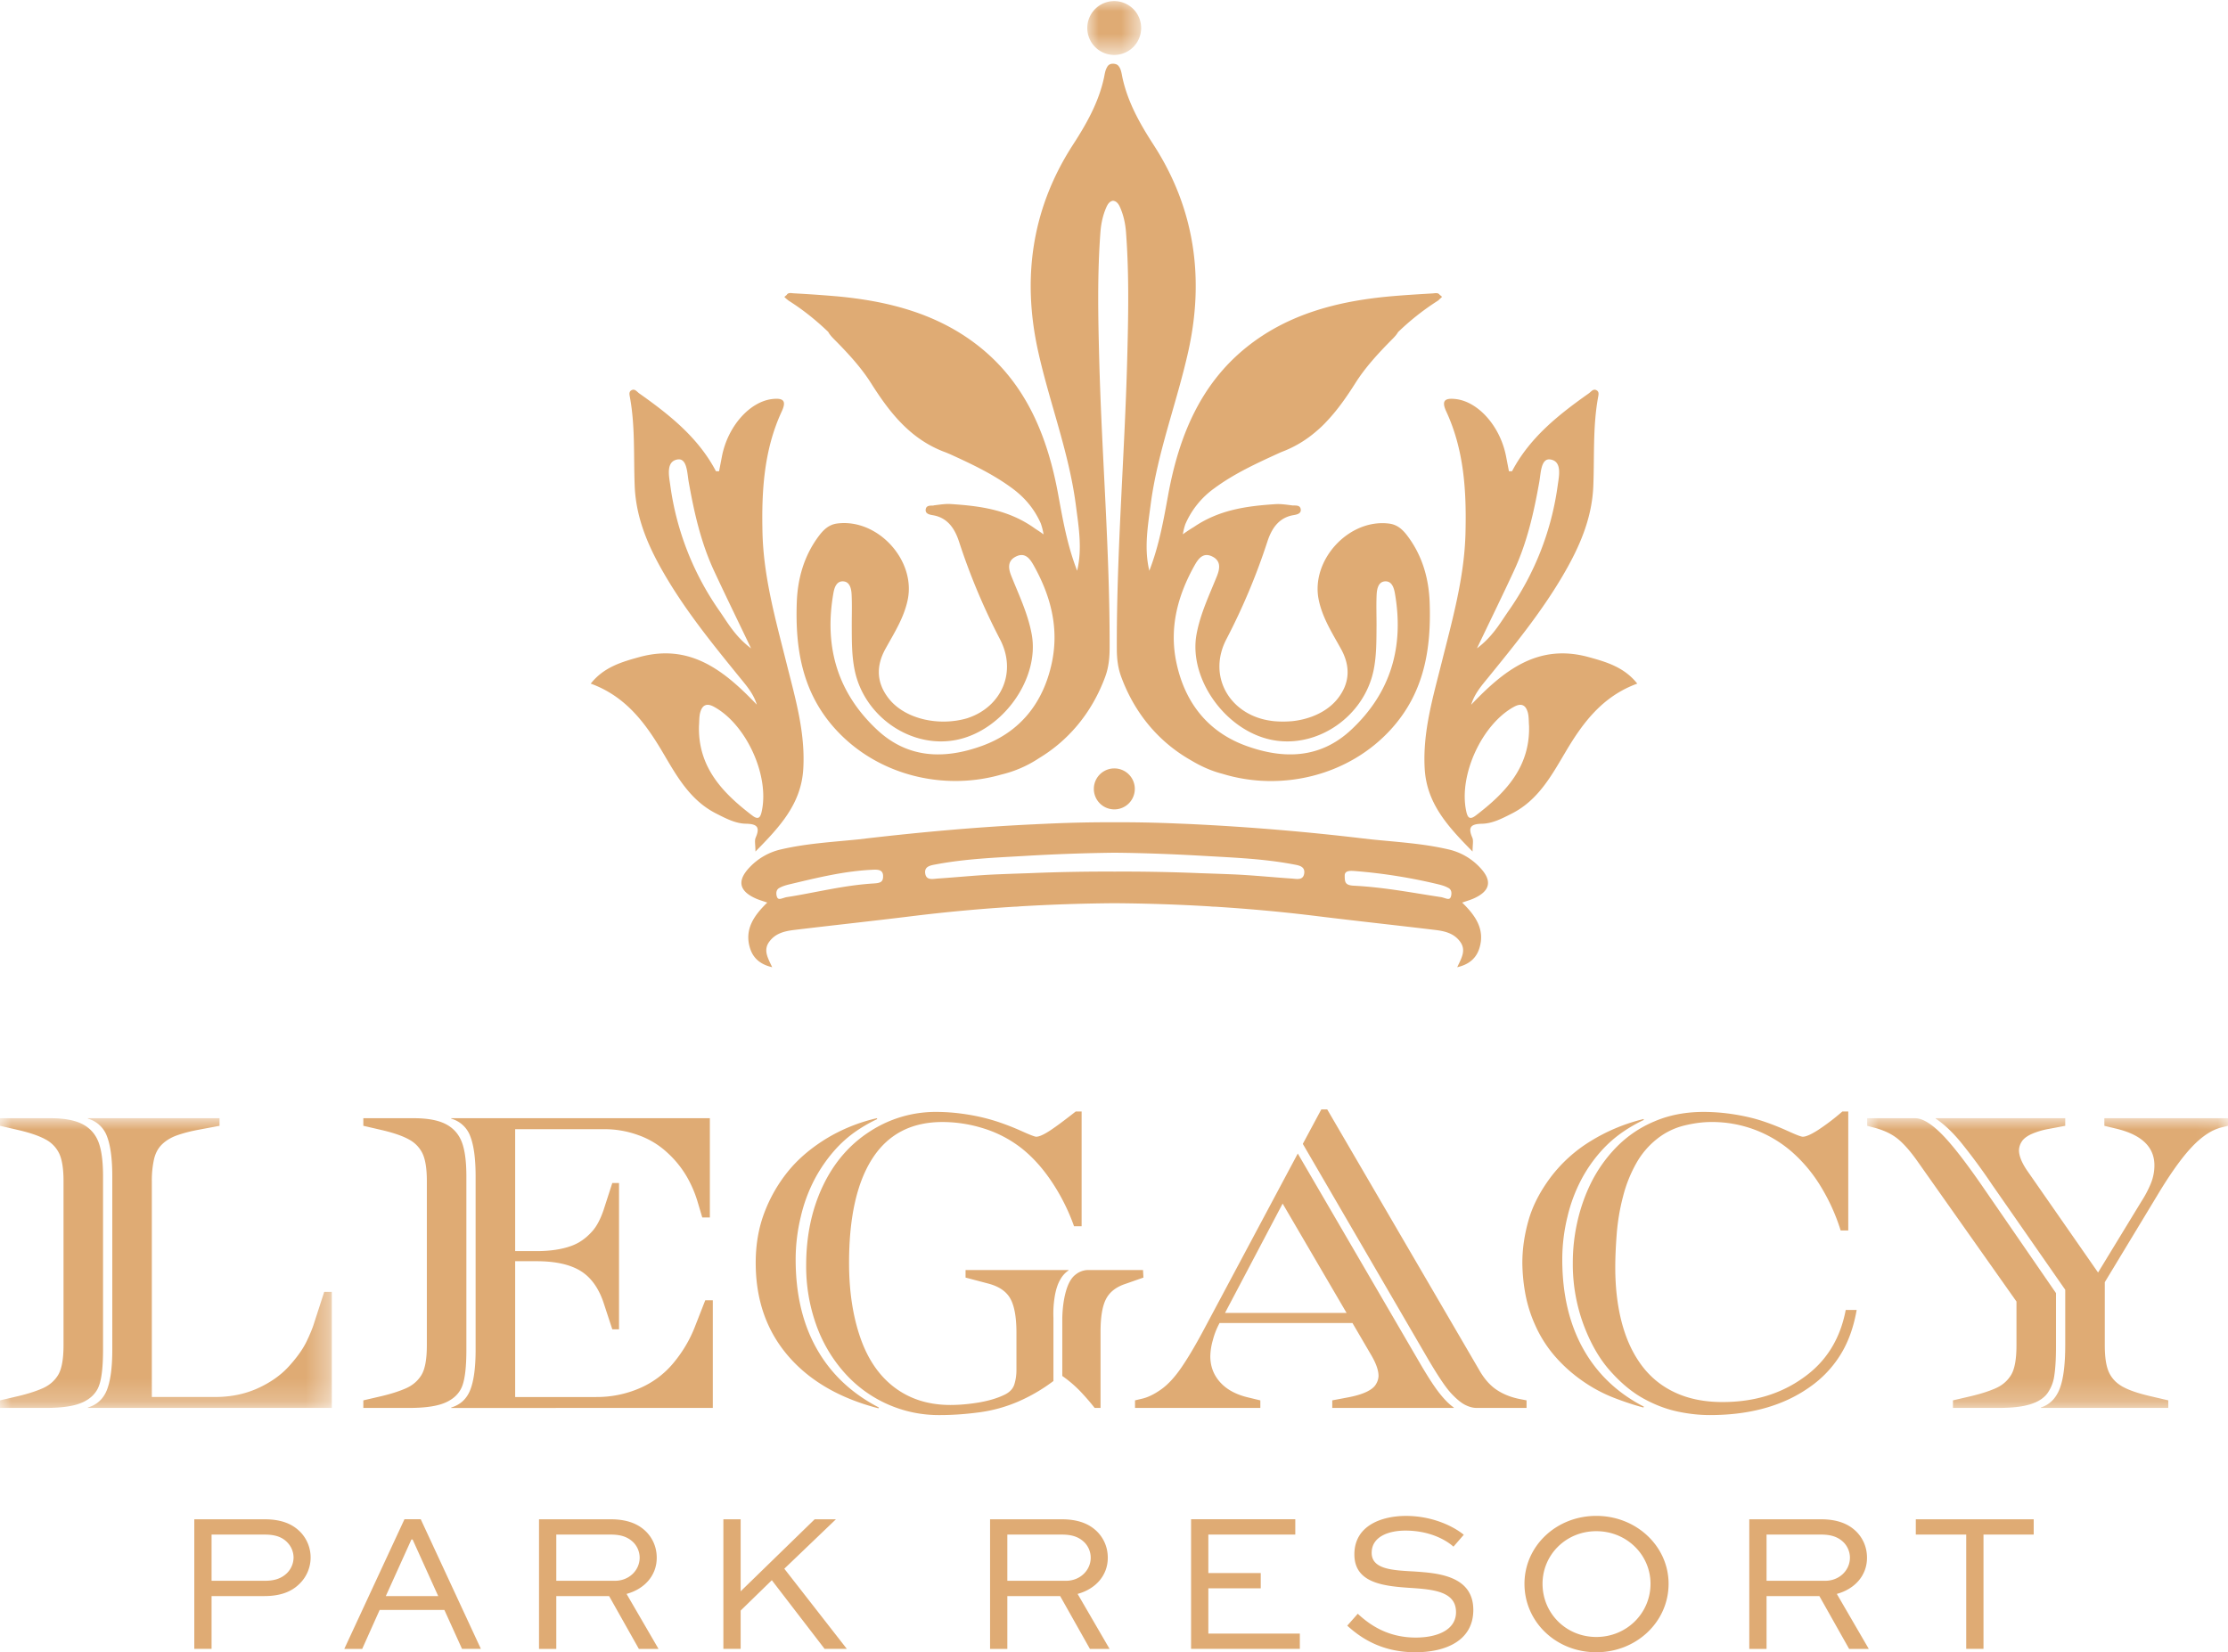 <svg width="98.421" height="73" viewBox="0 0 98.421 73" xmlns="http://www.w3.org/2000/svg" xmlns:xlink="http://www.w3.org/1999/xlink">
    <defs>
        <path id="4byso5g9ua" d="M0 0h2.379v2.378H0z"/>
        <path id="yybmn2cwwc" d="M0 0h14.658v12.8H0z"/>
        <path id="i83v1vxzye" d="M0 0h15.939v12.8H0z"/>
    </defs>
    <g fill="none" fill-rule="evenodd">
        <g transform="translate(48.03)">
            <mask id="gdhk40y2qb" fill="#fff">
                <use xlink:href="#4byso5g9ua"/>
            </mask>
            <path d="M2.379 1.189a1.19 1.19 0 1 1-2.378 0 1.19 1.19 0 0 1 2.378 0" fill="#DFAB74" mask="url(#gdhk40y2qb)"/>
        </g>
        <path d="M50.13 34.856a.904.904 0 1 1-1.81-.001.904.904 0 0 1 1.81 0M65.185 36.036c-.29.22-.365.05-.421-.224-.326-1.585.709-3.82 2.12-4.586.328-.178.515-.068.604.245.053.189.04.397.057.596.05 1.824-1.042 2.965-2.36 3.969m1.69-10.81c.587-1.26.887-2.6 1.127-3.96.064-.365.07-1.027.48-.966.533.079.388.73.329 1.146a12.605 12.605 0 0 1-2.163 5.534c-.38.543-.7 1.137-1.404 1.666.605-1.266 1.13-2.338 1.632-3.42m3.306 3.807c-2.257-.621-3.766.609-5.193 2.103.15-.491.455-.837.744-1.192 1.167-1.436 2.334-2.87 3.278-4.47.732-1.24 1.313-2.526 1.373-3.997.053-1.313-.027-2.633.213-3.935.02-.111.048-.236-.071-.3-.151-.08-.234.063-.337.135-1.335.943-2.607 1.948-3.391 3.435-.008.017-.071.006-.141.009l-.125-.648c-.254-1.333-1.23-2.435-2.238-2.543-.472-.051-.627.072-.406.55.79 1.704.895 3.523.85 5.36-.047 1.979-.587 3.869-1.062 5.768-.384 1.533-.834 3.048-.74 4.66.09 1.54 1.027 2.553 2.114 3.655 0-.305.047-.48-.01-.61-.2-.462-.076-.608.43-.618.466-.01.893-.237 1.314-.45 1.166-.591 1.754-1.677 2.378-2.73.76-1.286 1.63-2.451 3.164-3.011-.575-.723-1.348-.953-2.144-1.171M30.877 32.067c.017-.2.004-.407.057-.596.089-.313.276-.423.603-.245 1.412.766 2.446 3 2.12 4.585-.056.275-.131.445-.42.225-1.32-1.004-2.411-2.145-2.36-3.97m2.3-3.42c-.704-.53-1.025-1.123-1.403-1.666a12.619 12.619 0 0 1-2.164-5.534c-.058-.415-.203-1.068.329-1.147.41-.06.417.6.48.967.24 1.36.54 2.7 1.126 3.96.503 1.08 1.027 2.153 1.633 3.42m-7.082 1.558c1.534.559 2.403 1.725 3.164 3.01.623 1.054 1.212 2.14 2.377 2.73.422.214.849.442 1.315.45.506.01.629.157.428.62-.056.13-.008.304-.008.609 1.087-1.102 2.023-2.114 2.113-3.654.094-1.613-.355-3.128-.74-4.661-.474-1.9-1.014-3.79-1.062-5.767-.044-1.838.06-3.657.85-5.362.222-.477.066-.6-.405-.55-1.008.109-1.984 1.21-2.238 2.544l-.125.648c-.071-.003-.133.008-.142-.01-.784-1.486-2.055-2.491-3.39-3.434-.103-.073-.186-.216-.338-.135-.12.064-.09.189-.07.299.24 1.303.16 2.623.213 3.936.059 1.47.64 2.756 1.373 3.997.944 1.6 2.11 3.034 3.278 4.47.288.355.594.7.744 1.19-1.427-1.492-2.936-2.722-5.193-2.102-.797.219-1.57.449-2.144 1.172" fill="#DFAB74"/>
        <path d="M52.764 24.99c.17-.303.382-.603.788-.402.38.188.345.517.206.864-.338.844-.736 1.665-.902 2.575-.357 1.959 1.281 4.265 3.342 4.666 2.001.389 4.061-1.04 4.48-3.08.135-.663.124-1.328.13-1.996 0-.446-.016-.892.004-1.337.012-.244.067-.556.341-.591.336-.042.426.29.47.546.402 2.34-.18 4.37-1.94 6.013-1.378 1.286-2.997 1.296-4.626.708-1.69-.611-2.709-1.901-3.086-3.662-.33-1.537.043-2.96.793-4.304m-6.302 4.304c-.377 1.76-1.396 3.05-3.087 3.662-1.628.588-3.247.578-4.625-.708-1.76-1.643-2.343-3.673-1.94-6.013.043-.256.134-.588.47-.546.273.035.33.347.34.59.021.446.006.892.006 1.338.004.668-.007 1.333.13 1.996.417 2.04 2.477 3.469 4.478 3.08 2.061-.401 3.7-2.707 3.342-4.666-.166-.91-.563-1.731-.9-2.575-.14-.347-.176-.676.205-.864.405-.201.618.099.787.402.751 1.344 1.123 2.767.794 4.304m17.133-16.27c-.069-.108-.21-.065-.317-.06-.623.037-1.247.074-1.869.13-2.303.208-4.508.775-6.338 2.242-2.067 1.658-3 3.979-3.466 6.52-.205 1.12-.4 2.244-.834 3.36-.236-.98-.069-1.945.057-2.911.303-2.33 1.164-4.523 1.668-6.8.71-3.215.282-6.295-1.54-9.11-.596-.92-1.13-1.864-1.37-2.952-.035-.16-.056-.365-.152-.496a.257.257 0 0 0-.172-.12.375.375 0 0 0-.07-.011c-.167-.01-.252.068-.3.176-.075.13-.095.312-.127.456-.238 1.087-.774 2.032-1.369 2.95-1.823 2.816-2.25 5.896-1.54 9.11.503 2.278 1.365 4.472 1.668 6.8.126.965.292 1.93.058 2.907-.435-1.117-.63-2.242-.836-3.363-.465-2.541-1.398-4.863-3.465-6.52-1.83-1.467-4.035-2.034-6.338-2.242a58.3 58.3 0 0 0-1.87-.13c-.109-.005-.256-.05-.322.073-.03.022-.064.056-.103.083.046.05.094.093.143.13.034.03.075.056.113.08.615.395 1.17.846 1.682 1.337.063.119.161.226.281.347.587.592 1.168 1.218 1.611 1.919.827 1.309 1.741 2.474 3.253 3.042.083.03.163.066.245.1.95.434 1.894.877 2.741 1.505.542.402.96.882 1.26 1.55.052.15.094.31.123.484a7.156 7.156 0 0 0-.36-.244c-1.165-.847-2.439-1.011-3.735-1.096-.242-.016-.489.026-.73.055-.019.002-.035.008-.052.013-.138 0-.306-.01-.33.167-.03.206.193.236.328.26.67.118.971.634 1.147 1.175a28.305 28.305 0 0 0 1.807 4.305c.76 1.46.05 2.977-1.397 3.47l-.036.014c-.004 0-.009.002-.014.004-1.25.367-2.747.043-3.466-.868-.54-.684-.572-1.423-.154-2.187.385-.701.822-1.371.99-2.18.363-1.75-1.324-3.592-3.106-3.37-.366.045-.6.263-.808.536-.658.868-.947 1.879-.986 2.935-.075 2.044.23 3.977 1.688 5.596 1.86 2.063 4.792 2.763 7.35 2.026a5.18 5.18 0 0 0 1.665-.725c1.261-.761 2.314-1.952 2.92-3.591.15-.406.194-.816.196-1.244.015-4.264-.347-8.514-.459-12.773-.049-1.874-.088-3.748.052-5.62.028-.38.106-.75.258-1.1.06-.14.141-.272.295-.298.172.015.257.155.321.302.152.35.23.72.258 1.1.14 1.872.101 3.746.051 5.62-.112 4.259-.473 8.509-.458 12.773.001.428.045.838.196 1.244.634 1.716 1.758 2.94 3.1 3.694.441.265.902.466 1.365.584 2.585.795 5.58.108 7.47-1.988 1.46-1.618 1.763-3.551 1.688-5.596-.039-1.056-.329-2.067-.987-2.935-.207-.273-.442-.491-.808-.536-1.782-.222-3.468 1.622-3.105 3.37.168.81.605 1.479.99 2.18.418.764.386 1.504-.154 2.187-.439.555-1.166.892-1.95.987l-.064.007c-.022.003-.045.003-.068.005a4.344 4.344 0 0 1-.739-.006c-.05-.005-.099-.012-.148-.02-.027-.003-.054-.008-.08-.012-1.753-.3-2.703-1.98-1.865-3.59a28.178 28.178 0 0 0 1.808-4.305c.176-.54.476-1.057 1.147-1.174.134-.024.357-.055.328-.26-.027-.194-.223-.164-.367-.168l-.014-.004c-.243-.03-.489-.07-.73-.055-1.25.082-2.479.239-3.609 1.009a6.722 6.722 0 0 0-.487.323c.025-.155.061-.3.106-.437a3.807 3.807 0 0 1 1.277-1.59c.897-.664 1.904-1.121 2.91-1.581l.075-.032a5.005 5.005 0 0 0 1.441-.838l.015-.012.076-.065a4.76 4.76 0 0 0 .47-.451c.47-.498.87-1.071 1.252-1.675.443-.701 1.023-1.328 1.61-1.92.115-.115.211-.217.274-.331a11.137 11.137 0 0 1 1.69-1.344c.05-.032.107-.066.143-.112.038-.031.076-.066.112-.106-.04-.03-.076-.066-.108-.088M64.101 39.588c-.053.212-.191.11-.422.052-1.202-.18-2.525-.44-3.865-.507-.393-.019-.411-.149-.412-.45 0-.236.271-.212.47-.197a23.73 23.73 0 0 1 3.684.59c.149.036.302.084.434.16.128.071.145.215.111.352m-6.491-.98c-.054.3-.34.223-.553.208-.89-.06-1.779-.153-2.67-.188-.457-.018-.913-.034-1.37-.049a81.927 81.927 0 0 0-3.775-.07 81.927 81.927 0 0 0-3.775.07c-.457.015-.914.031-1.37.05-.891.034-1.78.127-2.67.187-.214.015-.499.091-.553-.208-.061-.338.245-.375.482-.42 1.274-.24 2.57-.294 3.858-.368a83.332 83.332 0 0 1 4.028-.145c1.343.013 2.686.067 4.028.145 1.288.074 2.584.127 3.857.368.238.045.543.082.483.42m-19.045.427c-1.34.084-2.631.424-3.832.605-.231.058-.37.16-.423-.052-.034-.137-.017-.28.111-.353.133-.075.285-.123.435-.159 1.229-.292 2.458-.599 3.728-.65.197-.008.413.001.425.257.014.301-.13.333-.444.352m26.8-.719a2.729 2.729 0 0 0-1.37-.785c-1.132-.265-2.289-.329-3.439-.447l-.338-.039a108.454 108.454 0 0 0-7.462-.628c-.14-.008-.281-.012-.421-.019l-.301-.012a60.643 60.643 0 0 0-1.956-.054c-.279-.003-.557-.003-.836-.003-.279 0-.558 0-.836.003a60.643 60.643 0 0 0-2.257.066c-.141.007-.281.011-.422.02-2.493.115-4.979.34-7.461.627l-.338.04c-1.15.117-2.307.181-3.439.446a2.732 2.732 0 0 0-1.371.785c-.568.592-.475 1.05.27 1.382.141.063.291.105.506.18-.588.568-1.021 1.187-.761 2.018.133.424.435.712.978.838-.181-.393-.408-.744-.13-1.125.278-.382.691-.472 1.113-.523 1.725-.208 3.454-.393 5.178-.606a74.608 74.608 0 0 1 4.544-.42c.072 0 .146-.005.22-.014a79.69 79.69 0 0 1 4.206-.14c1.404.01 2.806.056 4.205.14.075.01.148.013.221.013 1.517.095 3.031.233 4.544.421 1.724.213 3.452.398 5.178.606.422.051.835.141 1.113.523.277.381.051.732-.131 1.125.544-.126.846-.414.979-.838.259-.83-.173-1.45-.761-2.018.215-.075.365-.117.506-.18.745-.332.838-.79.269-1.382" fill="#DFAB74"/>
        <g transform="translate(0 49.405)">
            <mask id="hcdc1x9qhd" fill="#fff">
                <use xlink:href="#yybmn2cwwc"/>
            </mask>
            <path d="M3.883 12.8v-.018c.409-.124.69-.387.845-.79.155-.402.232-.988.232-1.756V2.564c0-.768-.077-1.353-.232-1.756a1.254 1.254 0 0 0-.845-.789V0h5.815v.335L8.713.52c-.322.063-.616.14-.882.233-.267.093-.49.226-.67.399-.18.174-.3.4-.361.678a4.339 4.339 0 0 0-.093.938v9.549h2.805c.68 0 1.303-.127 1.867-.381.563-.254 1.025-.579 1.384-.975s.619-.762.78-1.096c.16-.335.272-.607.334-.817l.446-1.375h.335V12.8H3.883zM0 12.8v-.334l.799-.186c.42-.099.78-.214 1.078-.344.297-.13.526-.325.687-.585.16-.26.242-.7.242-1.319V2.768c0-.532-.063-.931-.186-1.198a1.378 1.378 0 0 0-.604-.631C1.736.784 1.332.644.799.52l-.8-.185V0h2.23c.595 0 1.06.084 1.394.251.334.167.573.425.715.771.142.347.214.861.214 1.542v7.672c0 .731-.06 1.258-.177 1.58-.118.322-.356.566-.715.733-.36.167-.898.251-1.616.251H0z" fill="#DFAB74" mask="url(#hcdc1x9qhd)"/>
        </g>
        <path d="M19.933 62.205v-.018c.41-.124.69-.387.845-.79.155-.402.232-.988.232-1.756V51.97c0-.768-.077-1.353-.232-1.756a1.254 1.254 0 0 0-.845-.789v-.019h11.425v4.385h-.335l-.222-.744a5.2 5.2 0 0 0-.456-1.049 4.466 4.466 0 0 0-.863-1.068 3.673 3.673 0 0 0-1.292-.78 4.348 4.348 0 0 0-1.458-.26h-3.975v5.387h.947c.396 0 .755-.034 1.078-.102.321-.068.588-.164.798-.288.211-.124.41-.29.595-.502.186-.21.346-.514.483-.91l.39-1.208h.297v6.465h-.297l-.39-1.189c-.223-.656-.567-1.124-1.03-1.402-.466-.279-1.106-.418-1.924-.418h-.947v6h3.585a4.77 4.77 0 0 0 1.895-.38 3.965 3.965 0 0 0 1.505-1.115c.408-.49.724-1.019.947-1.589l.465-1.189h.334v4.756H19.933zm-3.883 0v-.334l.8-.186c.42-.099.78-.214 1.077-.344.297-.13.526-.325.687-.585.161-.26.242-.7.242-1.319v-7.264c0-.532-.063-.93-.186-1.198a1.378 1.378 0 0 0-.604-.63c-.279-.156-.684-.296-1.217-.42l-.799-.185v-.335h2.23c.594 0 1.06.084 1.393.251.334.167.573.425.715.771.142.347.214.861.214 1.542v7.672c0 .731-.059 1.258-.177 1.58-.118.322-.356.566-.715.733-.359.167-.898.251-1.616.251H16.05zM48.356 62.205a10.1 10.1 0 0 0-.67-.77 5.442 5.442 0 0 0-.76-.642V58.23c.012-.459.068-.858.167-1.199.099-.34.238-.579.418-.715a.9.9 0 0 1 .548-.204h2.433l.019.334-.8.28c-.407.135-.693.358-.853.668-.161.31-.242.792-.242 1.45v3.361h-.26zm-6.818.316a5.57 5.57 0 0 1-4.272-1.914 6.387 6.387 0 0 1-1.226-2.117 7.659 7.659 0 0 1-.428-2.583c0-1.3.245-2.467.734-3.5.489-1.035 1.183-1.84 2.08-2.417a5.319 5.319 0 0 1 2.926-.863c.446 0 .9.037 1.366.111a8.63 8.63 0 0 1 1.272.297c.384.124.762.27 1.134.437.37.167.588.251.65.251.124 0 .316-.084.576-.25.26-.168.65-.456 1.17-.865h.26v5.072h-.334a8.868 8.868 0 0 0-1.031-2.035c-.427-.625-.901-1.13-1.421-1.513a5.243 5.243 0 0 0-1.59-.79 6.061 6.061 0 0 0-1.773-.269c-1.362 0-2.39.532-3.084 1.597-.693 1.066-1.04 2.607-1.04 4.626 0 1.251.167 2.356.502 3.316.334.96.842 1.694 1.523 2.201.68.508 1.498.762 2.452.762.396 0 .814-.037 1.254-.11.44-.076.814-.187 1.124-.336.235-.11.384-.266.446-.464s.093-.409.093-.632V58.88c0-.68-.09-1.183-.27-1.505-.18-.322-.51-.545-.993-.669l-.985-.26v-.334h4.55v.018a1.136 1.136 0 0 0-.352.381c-.111.18-.195.421-.251.725a4.692 4.692 0 0 0-.065.994v2.786a7.6 7.6 0 0 1-1.56.91 6.485 6.485 0 0 1-1.718.474c-.601.08-1.174.121-1.72.121zm-2.731-.298c-1.721-.445-3.056-1.222-4.003-2.33-.947-1.109-1.421-2.475-1.421-4.097 0-.805.127-1.542.38-2.21a6.573 6.573 0 0 1 1.032-1.812c.433-.539.987-1.019 1.662-1.44a7.545 7.545 0 0 1 2.276-.929l.019.038a6.614 6.614 0 0 0-.911.52 5.219 5.219 0 0 0-.975.863 6.606 6.606 0 0 0-.864 1.245 6.898 6.898 0 0 0-.622 1.663 8.005 8.005 0 0 0-.232 1.913c0 1.536.312 2.855.938 3.957.625 1.103 1.539 1.963 2.74 2.583l-.02.036zM65.224 62.205c-.161 0-.332-.047-.511-.139-.18-.093-.387-.266-.622-.52-.236-.254-.59-.784-1.06-1.589l-5.48-9.418.818-1.524h.26l6.706 11.5c.223.396.483.693.78.891.298.198.644.335 1.04.41l.28.055v.334h-2.211zm-11.11-4.198h5.37l-2.824-4.83-2.545 4.83zm-3.975 4.198v-.334l.316-.075c.26-.06.539-.198.836-.408.297-.21.592-.527.883-.948.29-.42.622-.978.993-1.672l4.162-7.802 5.368 9.214c.36.62.654 1.075.883 1.365.229.292.443.505.64.642v.018h-5.368v-.334l.687-.13c.335-.062.607-.143.818-.242.21-.099.353-.213.427-.344a.74.74 0 0 0 .112-.362c0-.247-.106-.55-.316-.91l-.836-1.43h-5.871l-.037.074a3.312 3.312 0 0 0-.26.687 2.76 2.76 0 0 0-.111.706c0 .446.145.83.436 1.152.29.322.703.545 1.236.67l.538.13v.333h-5.536zM75.534 62.521c-.483 0-.975-.056-1.477-.167-.501-.112-1-.307-1.495-.585-.496-.279-.979-.684-1.449-1.217-.471-.532-.861-1.217-1.171-2.053a7.736 7.736 0 0 1-.464-2.703c0-.632.071-1.254.213-1.867.143-.613.35-1.189.623-1.728a6.254 6.254 0 0 1 1.087-1.514 5.084 5.084 0 0 1 1.662-1.133c.657-.285 1.387-.427 2.192-.427.446 0 .901.037 1.366.111.464.075.882.174 1.254.298.371.124.74.27 1.105.436.365.167.585.251.659.251.137 0 .356-.096.66-.288a9.885 9.885 0 0 0 1.087-.827h.26v5.258h-.335a8.692 8.692 0 0 0-.882-1.95 6.553 6.553 0 0 0-1.273-1.524 5.36 5.36 0 0 0-3.566-1.319c-.372 0-.771.053-1.199.158a3.13 3.13 0 0 0-1.188.585 3.632 3.632 0 0 0-.92 1.077 5.985 5.985 0 0 0-.585 1.468 9.325 9.325 0 0 0-.279 1.644c-.043.551-.065 1.05-.065 1.495 0 .892.096 1.703.288 2.434.192.731.483 1.36.873 1.886.39.526.886.93 1.486 1.207.601.28 1.298.418 2.09.418 1.375 0 2.558-.353 3.548-1.059 1.016-.706 1.648-1.709 1.895-3.009h.483c-.136.78-.38 1.45-.733 2.006a4.826 4.826 0 0 1-1.329 1.393c-1.164.83-2.638 1.245-4.421 1.245zm-2.935-.334c-.384-.1-.818-.242-1.301-.428a6.533 6.533 0 0 1-1.411-.76 6.574 6.574 0 0 1-1.208-1.088 5.5 5.5 0 0 1-.855-1.347 6.012 6.012 0 0 1-.455-1.468 8.025 8.025 0 0 1-.12-1.3c0-.607.089-1.229.269-1.867.179-.638.502-1.269.966-1.895a6.385 6.385 0 0 1 1.765-1.607 8.031 8.031 0 0 1 2.35-.984l.018.037a6.608 6.608 0 0 0-.91.52 5.345 5.345 0 0 0-.975.855 6.273 6.273 0 0 0-.864 1.235 6.887 6.887 0 0 0-.622 1.653 7.898 7.898 0 0 0-.233 1.905c0 1.523.307 2.836.92 3.938.613 1.102 1.508 1.957 2.684 2.563l-.018.038z" fill="#DFAB74"/>
        <g transform="translate(82.482 49.405)">
            <mask id="hgnateouqf" fill="#fff">
                <use xlink:href="#i83v1vxzye"/>
            </mask>
            <path d="M7.672 12.8v-.018c.384-.124.66-.397.827-.818.167-.421.25-1.071.25-1.95V7.58L5.517 2.936a26.039 26.039 0 0 0-1.375-1.867C3.758.604 3.387.254 3.028.019V0h5.721v.335l-.687.13a3.41 3.41 0 0 0-.817.241c-.211.1-.353.214-.428.344a.741.741 0 0 0-.111.362c0 .248.118.545.353.892l3.14 4.514 1.913-3.139c.161-.248.297-.505.409-.771.111-.266.167-.542.167-.827 0-.805-.557-1.344-1.672-1.616l-.539-.13V0h5.462v.335l-.297.074c-.434.111-.874.406-1.319.883-.446.476-.954 1.192-1.524 2.145l-2.303 3.808v2.787c0 .533.062.932.186 1.198.123.267.325.477.603.632.279.155.684.294 1.217.418l.799.186v.334H7.672zm-3.883 0v-.334l.799-.186c.421-.099.78-.214 1.078-.344.297-.13.526-.325.687-.585.161-.26.242-.7.242-1.319V8.1L2.229 1.914c-.322-.458-.619-.796-.892-1.013C1.065.685.712.52.278.409L0 .335V0h2.117c.322 0 .719.239 1.189.716.471.477 1.109 1.303 1.914 2.48l3.121 4.532v2.36c0 .532-.025.96-.075 1.282a1.721 1.721 0 0 1-.315.798c-.161.211-.412.369-.753.474-.341.105-.796.158-1.365.158H3.789z" fill="#DFAB74" mask="url(#hgnateouqf)"/>
        </g>
        <path d="M9.346 67.8v2.043h2.332c.325 0 .684-.044.983-.324a.982.982 0 0 0 .307-.702.967.967 0 0 0-.272-.666c-.272-.29-.641-.35-1.018-.35H9.346zm-.763 5.051v-5.726h3.095c.746 0 1.246.202 1.605.578a1.623 1.623 0 0 1-.07 2.29c-.342.332-.824.525-1.535.525H9.346v2.333h-.763zM17.043 70.519h2.315l-1.131-2.5h-.053l-1.131 2.5zM15.21 72.85l2.657-5.727h.719l2.657 5.728h-.833l-.78-1.72h-2.859L16 72.852h-.79zM24.574 67.8v2.043h2.587c.63 0 1.096-.465 1.096-1.026a.97.97 0 0 0-.272-.666c-.281-.28-.622-.35-1.017-.35h-2.394zm-.763 5.051v-5.726h3.157c.736 0 1.245.202 1.605.578.28.3.438.684.438 1.123 0 .771-.526 1.376-1.333 1.596l1.412 2.43h-.868l-1.315-2.334h-2.333v2.333h-.763zM36.927 67.125l-2.28 2.184 2.762 3.542h-.982l-2.332-3.034-1.377 1.342v1.692h-.763v-5.726h.763v3.183l3.27-3.183zM44.499 67.8v2.043h2.587c.63 0 1.096-.465 1.096-1.026a.97.97 0 0 0-.272-.666c-.28-.28-.622-.35-1.017-.35h-2.394zm-.763 5.051v-5.726h3.157c.737 0 1.245.202 1.605.578.28.3.438.684.438 1.123 0 .771-.526 1.376-1.333 1.596l1.412 2.43h-.868l-1.315-2.334h-2.333v2.333h-.763zM55.693 70.176h-2.315v2h4.042v.675h-4.805v-5.727h4.604v.676h-3.841v1.701h2.315zM64.206 68.335c-.342-.307-1.07-.71-2.122-.71-.737 0-1.491.263-1.491.982 0 .737.947.772 1.877.824.999.07 2.613.167 2.613 1.7 0 1.334-1.184 1.869-2.561 1.869-1.455 0-2.385-.605-3.007-1.175l.464-.526c.483.447 1.28 1.052 2.56 1.052.974 0 1.78-.35 1.78-1.122 0-.86-.876-.991-1.85-1.061-1.236-.08-2.64-.167-2.64-1.491 0-1.306 1.255-1.701 2.28-1.701 1.185 0 2.115.473 2.553.833l-.456.526zM70.517 72.325c1.342 0 2.394-1.052 2.394-2.35 0-1.28-1.052-2.324-2.394-2.324s-2.376 1.044-2.376 2.324c0 1.298 1.034 2.35 2.376 2.35m0-5.35c1.771 0 3.192 1.342 3.192 3 0 1.683-1.42 3.025-3.192 3.025-1.78 0-3.174-1.342-3.174-3.025 0-1.658 1.394-3 3.174-3M78.037 67.8v2.043h2.587c.631 0 1.096-.465 1.096-1.026a.974.974 0 0 0-.272-.666c-.28-.28-.623-.35-1.017-.35h-2.394zm-.763 5.051v-5.726h3.157c.736 0 1.245.202 1.605.578.28.3.438.684.438 1.123 0 .771-.526 1.376-1.333 1.596l1.412 2.43h-.868l-1.315-2.334h-2.333v2.333h-.763zM84.63 67.125h5.208v.675H87.62v5.05h-.763V67.8H84.63z" fill="#DFAB74"/>
    </g>
</svg>
